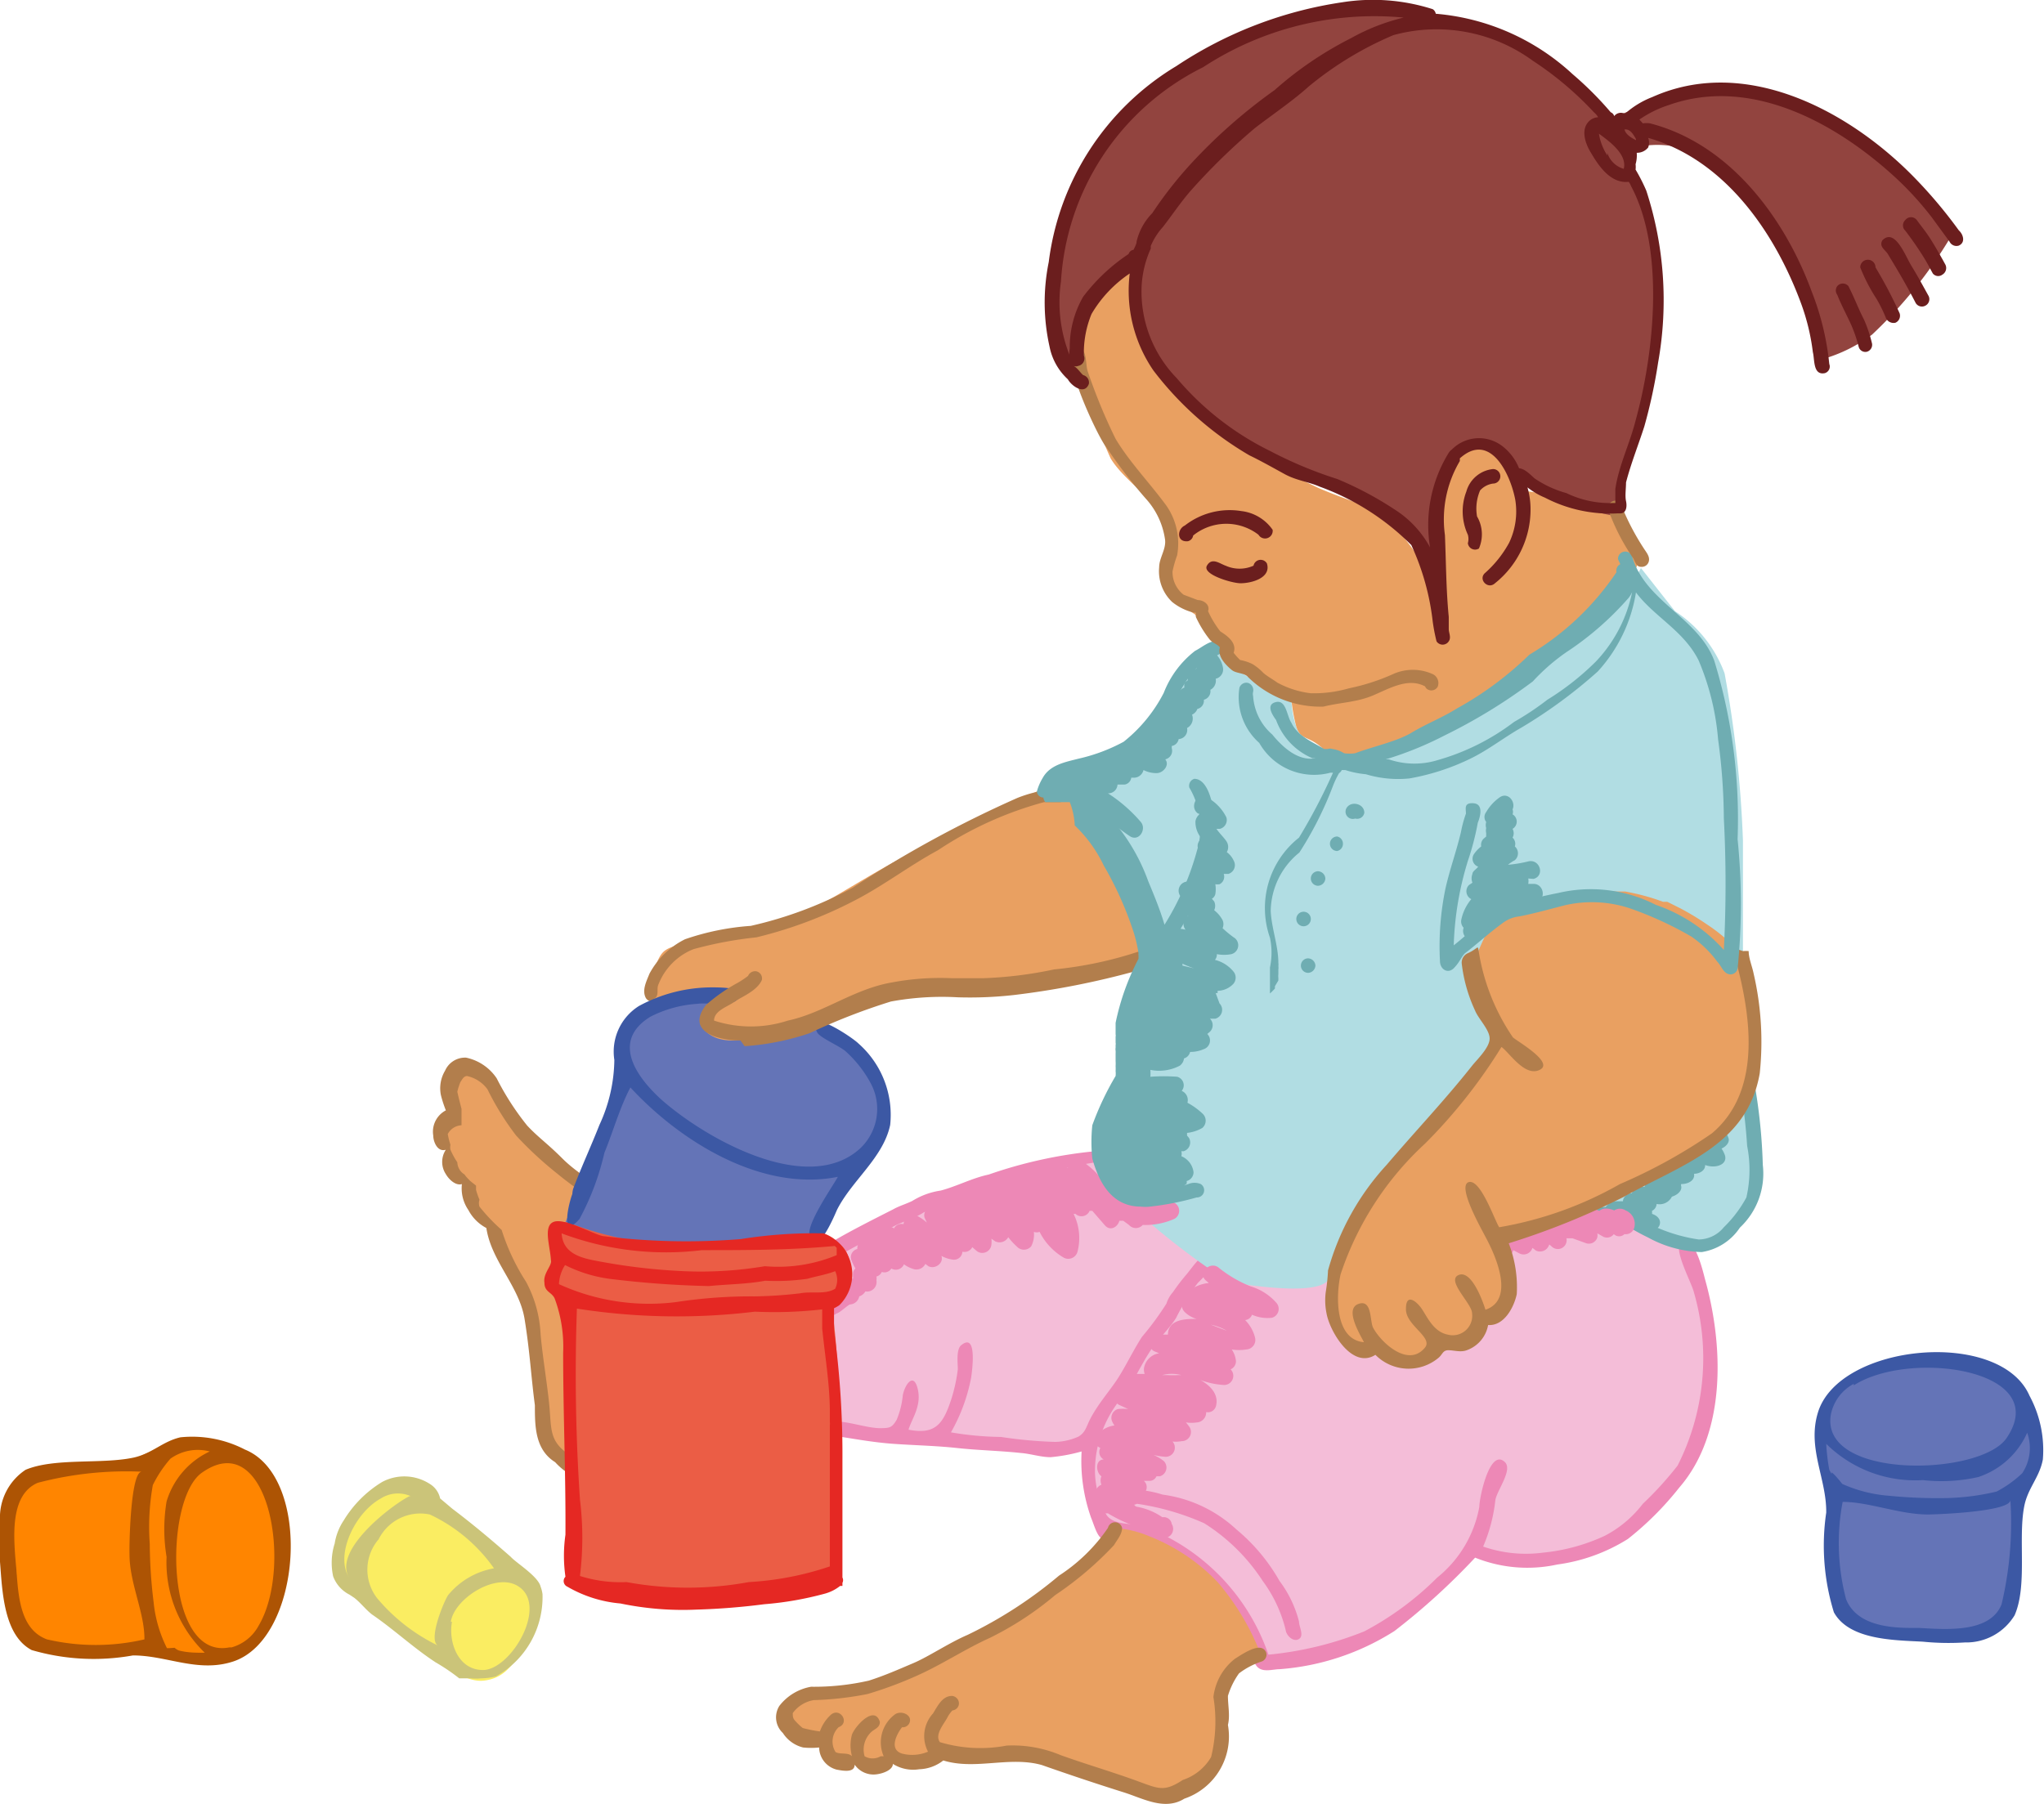 <svg xmlns="http://www.w3.org/2000/svg" viewBox="0 0 53.5 47.23"><defs><style>.cls-1{fill:#e9a061;}.cls-2{fill:#b27e4c;}.cls-3{fill:#f4bdd8;}.cls-4{fill:#ed88b6;}.cls-5{fill:#b1dde3;}.cls-6{fill:#6fadb2;}.cls-7{fill:#6474b7;}.cls-8{fill:#eb5d45;}.cls-9{fill:#faed62;}.cls-10{fill:#ff8500;}.cls-11{fill:#92443f;}.cls-12{fill:#6b1e1e;}.cls-13{fill:#3c58a4;}.cls-14{fill:#cbc479;}.cls-15{fill:#ad5404;}.cls-16{fill:#e52823;}</style></defs><g id="Layer_2" data-name="Layer 2"><g id="Card"><path class="cls-1" d="M20,33.45s-.68.3-1.88-.56-2.05-1.09-2.58-1.62-2-1.56-2.33-2.25-.88-1.25-1.13-1.17a.53.53,0,0,0-.45.59,2,2,0,0,0,.22.66s-.46.16-.42.51a.91.91,0,0,0,.3.55s-.19,0,0,.35a1.09,1.09,0,0,0,.48.5,1.4,1.4,0,0,0,.24.77,1.12,1.12,0,0,0,.41.31,7,7,0,0,0,.41,1.12,4.63,4.63,0,0,1,.6,1.47,18.84,18.84,0,0,0,.44,3.14c.24.34,1,1,1.63.86s1.46-.93,1.95-.71a3.14,3.14,0,0,1,.85.56A6.6,6.6,0,0,0,20,36.61a5.16,5.16,0,0,0,.31-2.13A3,3,0,0,0,20,33.45Z"/><path class="cls-2" d="M20,33.45a4.8,4.8,0,0,1-1.6-.62A11.44,11.44,0,0,1,16,31.33c-.4-.36-.88-.6-1.28-1s-.63-.55-.92-.86A7,7,0,0,1,13,28.23a1.28,1.28,0,0,0-.8-.54.57.57,0,0,0-.55.34.9.9,0,0,0-.11.64,3.1,3.1,0,0,0,.13.4h0a.63.63,0,0,0-.33.66c0,.16.11.44.33.37a.58.58,0,0,0,0,.64c.08.14.26.31.42.26a1,1,0,0,0,.17.68,1.12,1.12,0,0,0,.47.47c.13.87.86,1.52,1,2.38s.17,1.51.27,2.26c0,.54,0,1.16.53,1.49a1.72,1.72,0,0,0,2.21.29c.23-.1.42-.28.66-.37a1.83,1.83,0,0,1,.66,0,1.9,1.9,0,0,1,.54.4.19.19,0,0,0,.26,0c.23-.25-.33-.54-.5-.67a1.5,1.5,0,0,0-1.12-.08,4,4,0,0,1-1.44.62,1.37,1.37,0,0,1-.88-.37c-.5-.33-.49-.61-.53-1.16s-.18-1.34-.24-2a3.21,3.21,0,0,0-.38-1.38,5.62,5.62,0,0,1-.64-1.36,4.76,4.76,0,0,1-.58-.61.28.28,0,0,1,0-.18,2,2,0,0,1-.09-.26s0-.08,0-.11l-.15-.12a1.66,1.66,0,0,1-.13-.14h0a.12.12,0,0,0-.05-.05h0l0,0v0a.39.39,0,0,1-.16-.3h0a2,2,0,0,1-.18-.33h0a.32.32,0,0,1,0-.13,1.9,1.9,0,0,1-.07-.28.43.43,0,0,1,.36-.23V29.3c0-.07,0-.14,0-.22s0,0,0,0,0,0,0-.05v0h0s0,0,0,0-.08-.3-.11-.45a1.83,1.83,0,0,1,.08-.25c.05-.07.08-.15.17-.16a.9.9,0,0,1,.54.35,7.18,7.18,0,0,0,.75,1.21,9.67,9.67,0,0,0,1.08,1c.52.43,1.1.78,1.62,1.22A8,8,0,0,0,17.84,33a8.66,8.66,0,0,0,1.84.83c.16,0,.35.1.5,0A.19.19,0,0,0,20,33.45Z"/><path class="cls-3" d="M43.91,32.64a3.15,3.15,0,0,1,.64,1,4.66,4.66,0,0,1,.23,1.53,6.21,6.21,0,0,1-.11,1.72,5.26,5.26,0,0,1-1.33,2.61,4.28,4.28,0,0,1-4.72,1,7.58,7.58,0,0,1-5.59,3A4.84,4.84,0,0,0,29,40a3.8,3.8,0,0,1-.44-2.29A1.78,1.78,0,0,1,27,38L22,37.41A27.52,27.52,0,0,1,21.77,34a1.17,1.17,0,0,0,.28-1.32,16.82,16.82,0,0,1,6.76-2.36c.12.82,2.66,2.2,3.07,2.61a4.23,4.23,0,0,0,1.41.73,3.66,3.66,0,0,0,1.86-.29,1.86,1.86,0,0,0,.92-1.81,18.91,18.91,0,0,0,4.81.23,6.88,6.88,0,0,1,1.36,0A2.89,2.89,0,0,1,43.91,32.64Z"/><path class="cls-4" d="M33.65,42.67a3.58,3.58,0,0,0-.6-1.28,5,5,0,0,0-1.53-1.51,6.71,6.71,0,0,0-1.76-.51c-.32.15-.41-.33-.08-.37a2.75,2.75,0,0,1,.75.13,3.51,3.51,0,0,1,1.93.91,4.87,4.87,0,0,1,1.13,1.35A3,3,0,0,1,34,42.45c0,.14.14.37,0,.46S33.67,42.83,33.65,42.67Z"/><path class="cls-4" d="M25.75,31.21c-.3.11-.6.23-.9.33a3,3,0,0,0-.67.2c-.26.17-.57.24-.85.4s-.87.44-1.29.69a.17.17,0,0,1-.11,0,.19.19,0,0,1-.1-.35c.5-.29,1-.54,1.55-.82.16-.09.34-.14.5-.22a1.94,1.94,0,0,1,.74-.27c.42-.11.83-.33,1.26-.42a11.93,11.93,0,0,1,2.89-.62l.19,0v0a.25.25,0,0,0,0,.07h0s0,.06,0,.08a.64.64,0,0,1,0,.07v0h0a.19.19,0,0,0,0,.07v0l-.21,0A13.84,13.84,0,0,0,25.75,31.21Z"/><path class="cls-4" d="M23,37.39c.28,0,.34,0,.47-.22a2.23,2.23,0,0,0,.16-.64c.05-.27.28-.62.39-.17s-.16.79-.24,1.07c.71.14.91-.16,1.12-.8a4.36,4.36,0,0,0,.17-.78c0-.16-.05-.54.1-.64.42-.33.27.71.25.85a4.63,4.63,0,0,1-.53,1.44,8.29,8.29,0,0,0,1.31.12,11.53,11.53,0,0,0,1.42.13,1.56,1.56,0,0,0,.61-.14c.18-.11.2-.25.3-.45.19-.37.46-.68.68-1s.44-.79.68-1.16a7.71,7.71,0,0,0,.64-.87.83.83,0,0,1,.17-.3,5.32,5.32,0,0,1,.36-.47c.13-.15.5-.72.73-.57s-.31.67-.44.8a5.86,5.86,0,0,0-.57.92c-.2.31-.49.57-.7.9s-.4.72-.62,1.07a3,3,0,0,0-.8,2.07,2.49,2.49,0,0,0,.3,1.11c.2.29.67.2,1,.31a5.48,5.48,0,0,1,3.24,3.35,9,9,0,0,0,2.51-.61,7.93,7.93,0,0,0,1.91-1.41,3.08,3.08,0,0,0,1.1-1.85c0-.24.27-1.53.66-1.18.23.2-.19.73-.24,1a4.22,4.22,0,0,1-.32,1.22,3.41,3.41,0,0,0,1.56.16A5,5,0,0,0,42,40.21,3,3,0,0,0,43,39.37a9,9,0,0,0,.91-1,6.22,6.22,0,0,0,.42-4.56c-.06-.23-.51-1.07-.35-1.24.36-.37.61.79.65.93.47,1.68.58,4-.68,5.45a8.09,8.09,0,0,1-1.34,1.34,4.63,4.63,0,0,1-1.85.67,3.66,3.66,0,0,1-2.15-.18,17.49,17.49,0,0,1-2.11,1.92,6.49,6.49,0,0,1-3,1c-.18,0-.43.09-.58-.05s-.14-.45-.22-.63a4.64,4.64,0,0,0-.85-1.21,4.39,4.39,0,0,0-2.31-1.52c-.18,0-.51,0-.66,0s-.25-.39-.32-.55A4.44,4.44,0,0,1,28.31,38a4.45,4.45,0,0,1-.81.15c-.26,0-.52-.09-.78-.11-.56-.06-1.12-.07-1.67-.13s-1.11-.07-1.67-.11-1.07-.14-1.61-.22a2.32,2.32,0,0,1,0-.37C22.19,37.2,22.61,37.37,23,37.39Z"/><path class="cls-5" d="M45.35,26.35s.89,3.78.67,4.4-.34,1.42-1.08,1.71-.68.3-1.25,0a24.23,24.23,0,0,0-3.16-.79s3.4-.6,3.72-1.61S45.35,26.35,45.35,26.35Z"/><path class="cls-6" d="M42.46,31.6a4.31,4.31,0,0,0,2,.85.86.86,0,0,0,.66-.32,3.21,3.21,0,0,0,.59-.78A3.23,3.23,0,0,0,45.73,30a14.19,14.19,0,0,0-.45-2.76c-.06-.28-.09-.57-.16-.84a.19.19,0,0,1,.32-.18,5.82,5.82,0,0,1,.23,1,14.5,14.5,0,0,1,.47,3.28,1.94,1.94,0,0,1-.6,1.64,1.47,1.47,0,0,1-1,.64,3.06,3.06,0,0,1-1.4-.38,5.47,5.47,0,0,1-.84-.5A.19.19,0,0,1,42.46,31.6Z"/><path class="cls-6" d="M41.63,32l1.4.23c.43.08.58-.33.21-.45a.41.41,0,0,0,0-.08.21.21,0,0,0,.12-.18.36.36,0,0,0,.4-.19c.16-.05.28-.17.24-.29L44,31c.21,0,.37-.11.34-.27.16,0,.3-.1.29-.23h0c.26.1.59,0,.52-.25a.76.76,0,0,0-.09-.18c.13-.06.22-.17.18-.28s-.07-.12-.1-.19.19-.11.18-.2a2.76,2.76,0,0,0-.08-.27v0c.15,0,.25-.16.19-.27s-.09-.16-.12-.24v0a.28.28,0,0,0,.26-.23c0-.11,0-.23,0-.34a2.44,2.44,0,0,0,.1-.24c.07-.26-.43-.43-.64-.18,0,0,0,0,0,.05h0a.47.47,0,0,0-.09.22c0,.06-.05.13-.08.19s0,0-.07,0l0,.06h0l0,.06a.58.58,0,0,0-.14.24,26.24,26.24,0,0,0-1.48,2.24.16.16,0,0,0,0,.15c-.08,0-.13.1-.12.17s0,0,0,.06h-.11a.29.29,0,0,0-.23.17c-.13,0-.23.11-.23.21h-.15a.34.34,0,0,0-.3.15l-.15,0C41.37,31.45,41.19,31.91,41.63,32Zm2.61-2.07,0,0v0Zm1.08-1.42Z"/><path class="cls-5" d="M27.14,20.81s.05-.17.58-.51,1.09-.23,1.47-.42a4.14,4.14,0,0,0,1.37-1.49,3.26,3.26,0,0,1,.58-.88l.79-.42.38.41.87.54.62.25s0,.93.51,1.27a2.27,2.27,0,0,0,1.88.25,20.29,20.29,0,0,0,3.75-2c.56-.41,1.77-1.51,2.25-1.94a3.76,3.76,0,0,0,.76-1L43.84,16a3.3,3.3,0,0,1,1.3,1.63A30.25,30.25,0,0,1,45.62,22c0,.89,0,3.19,0,3.19a7.94,7.94,0,0,0-3.06-1.59,4.42,4.42,0,0,0-3.16.56c-.31.12-1,1.43-1,1.43A6.85,6.85,0,0,1,39.16,27a3.26,3.26,0,0,1-.53,1.76c-.25.17-1,1.75-2.24,2.25s-1.32,2-1.62,2.49-2.61.06-2.61.06A19.16,19.16,0,0,1,29,31a1.22,1.22,0,0,1-.18-1.52c.25-.54.76-2.39,1-3l.73-1.94a4,4,0,0,0-.7-1.31c-.55-.7-.78-1.62-1.45-2.06A1.86,1.86,0,0,0,27.14,20.81Z"/><path class="cls-4" d="M21.89,34a.57.57,0,0,0,.25-.16.66.66,0,0,0,0-.14.24.24,0,0,1,.19-.23.88.88,0,0,1,0-.16.21.21,0,0,1,.06-.1,1.63,1.63,0,0,1-.11-.23.22.22,0,0,1,.16-.28.24.24,0,0,1,.23-.26.24.24,0,0,1,.38-.16.23.23,0,0,1,.35-.12.22.22,0,0,1,.25-.11h0a.25.25,0,0,1,.37-.21,1.18,1.18,0,0,1,.24.17l-.06-.13a.22.22,0,0,1,.18-.28c0-.17.19-.35.36-.22l0,0h0l.07.08a.24.24,0,0,1,.34-.29l.1.07a.24.24,0,0,1,.23-.24l.16,0A.26.26,0,0,1,26,30.8a1.12,1.12,0,0,1,.44,0,.24.24,0,0,1,.12,0l.08,0a.08.08,0,0,0,0-.05.26.26,0,0,1,.21-.12,1.17,1.17,0,0,1,.27,0s0,0,.06,0l.07,0s0,0,0-.05l0,0h0a.53.53,0,0,1,.34-.06h.09a.86.86,0,0,1,.27.05h0a.23.23,0,0,1,.34-.19,2.21,2.21,0,0,1,.73.76.19.19,0,0,1,.1,0l.14.09h0a3.75,3.75,0,0,1,.39.09,1.44,1.44,0,0,0,.41,0,.87.87,0,0,1,.68.17.24.24,0,0,1,0,.42,1.89,1.89,0,0,1-.83.16.24.24,0,0,1-.36,0l-.15-.11-.1,0c-.05.17-.24.28-.38.12l-.33-.38-.07,0a.23.23,0,0,1-.37.08l-.05,0a1.42,1.42,0,0,1,.1,1,.25.25,0,0,1-.35.15,1.62,1.62,0,0,1-.64-.68.2.2,0,0,1-.15,0,.66.66,0,0,1-.07.38.25.25,0,0,1-.38,0,1.74,1.74,0,0,1-.22-.24.26.26,0,0,1-.34.11l-.1-.07a.7.7,0,0,1,0,.14.24.24,0,0,1-.36.2,1.49,1.49,0,0,1-.14-.12.23.23,0,0,1-.26.12.22.22,0,0,1-.23.21.86.86,0,0,1-.32-.1c.07.19-.17.36-.34.27l-.08-.06a.26.26,0,0,1-.29.14.84.84,0,0,1-.27-.13.23.23,0,0,1-.33.11h0a.21.21,0,0,1-.25.09l0,0a.21.21,0,0,1-.14.12.29.29,0,0,1,0,.1.25.25,0,0,1-.29.29.29.29,0,0,1-.16.13.26.26,0,0,1-.23.21c-.06,0-.27.22-.37.24C21.72,34.55,21.59,34.09,21.89,34Z"/><path class="cls-4" d="M28.69,37.84l.11.07a.22.22,0,0,0,.09.3h0c-.23,0-.21.34-.06.44h0a.28.28,0,0,0,0,.22.25.25,0,0,0-.13.35.59.59,0,0,0,.13.18.17.17,0,0,0,.06.22s0,0,.05,0h0l.06,0a3.62,3.62,0,0,0,.85.38.2.2,0,0,0,.17,0l0,0a.28.28,0,0,0,.08.11,1.77,1.77,0,0,0,.31.15.24.24,0,0,0,.26-.36.21.21,0,0,0-.2-.18l-.05,0a1.7,1.7,0,0,0-.65-.27s0,0,0,0-.06,0-.09-.07h0a.24.24,0,0,0,.16-.23h0a.22.22,0,0,0,.1-.38h.14a.2.2,0,0,0,.19-.12h.09a.24.24,0,0,0,.1-.4,1.2,1.2,0,0,0-.27-.16,1.77,1.77,0,0,0,.32.05.24.24,0,0,0,.17-.41l-.06,0a.82.82,0,0,0,.31,0,.24.24,0,0,0,.21-.36,1.13,1.13,0,0,0-.1-.13,1,1,0,0,0,.29,0,.26.26,0,0,0,.24-.27.22.22,0,0,0,.26-.17c.07-.29-.14-.52-.41-.67a2.14,2.14,0,0,0,.62.13.24.24,0,0,0,.17-.41h0a.23.23,0,0,0,.14-.21.64.64,0,0,0-.11-.31,1.2,1.2,0,0,0,.38,0,.25.25,0,0,0,.23-.31,1,1,0,0,0-.26-.46.21.21,0,0,0,.18-.14,1,1,0,0,0,.52.08.24.24,0,0,0,.11-.4,1.44,1.44,0,0,0-.66-.42,3.24,3.24,0,0,1-.84-.49c-.23-.19-.57.15-.33.34l.07.06a1,1,0,0,0-.39.12h0l-.06,0a.12.12,0,0,0-.05.07A.6.6,0,0,0,31,34a.25.25,0,0,0,0,.34.74.74,0,0,0,.32.19h0c-.22,0-.55,0-.69.2a.36.36,0,0,0-.06.21h-.23c-.22,0-.35.34-.12.44l.12.05a.47.47,0,0,0-.38.32.33.33,0,0,0,0,.22c-.11,0-.22,0-.34,0a.24.24,0,0,0-.23.3s0,0,.05.08a.23.23,0,0,0-.15.43l.24.11a1.24,1.24,0,0,0-.27,0,.24.24,0,0,0-.16.3.54.54,0,0,0,.07.13.71.71,0,0,0-.34.14A.24.24,0,0,0,28.69,37.84Zm3-3.16a1.41,1.41,0,0,1,.42.16ZM30.92,36l-.07,0a3,3,0,0,1-.31,0c-.06,0-.24,0-.12,0A1,1,0,0,1,30.92,36Z"/><path class="cls-4" d="M36.18,31.89a2.07,2.07,0,0,0,.1.43.24.24,0,0,0,.39.09,1.3,1.3,0,0,0,.22.19.22.22,0,0,0,.31-.09l.12.06a.23.23,0,0,0,.25,0l.13.08a.24.24,0,0,0,.3-.06l.15.08a.21.21,0,0,0,.21,0,1.87,1.87,0,0,0,.29.2c.13.06.33,0,.36-.14h0a1.3,1.3,0,0,0,.26.14.23.23,0,0,0,.34-.14l.15.08a.24.24,0,0,0,.35-.14l.09.07a.25.25,0,0,0,.35-.16l.06.05a.23.23,0,0,0,.39-.21l.16,0,.36.13a.23.23,0,0,0,.29-.16.38.38,0,0,0,0-.1l.14.08a.22.22,0,0,0,.29-.06s0,0,0,0a.2.2,0,0,0,.28,0,.23.23,0,0,0,.25-.15.38.38,0,0,0-.22-.47.27.27,0,0,0-.3,0,.56.56,0,0,0-.23-.05.27.27,0,0,0-.16.06.72.72,0,0,0-.33-.06.23.23,0,0,0-.22.24,1.24,1.24,0,0,0-.5-.1.38.38,0,0,0-.26.12l-.28-.14A.21.21,0,0,0,40,32a.46.46,0,0,0-.26-.06.23.23,0,0,0-.21.17L39.45,32c-.13-.06-.33,0-.35.14s0,0,0,0a1.14,1.14,0,0,0-.37-.11.19.19,0,0,0-.17.08l-.3-.26c-.15-.1-.27,0-.32.13a.7.7,0,0,0-.17-.09.21.21,0,0,0-.25.09h0a.19.19,0,0,0-.13,0,1.67,1.67,0,0,0-.45-.21.3.3,0,0,0-.19,0l-.11-.07C36.52,31.6,36.15,31.61,36.18,31.89Zm6.16.24Z"/><path class="cls-1" d="M34.85,33.45c.2-1.26,2.51-4,3.14-4.47a5.71,5.71,0,0,0,1.17-2l-.26-.45-.46-1A13.13,13.13,0,0,1,39,24.24a6.54,6.54,0,0,1,.38-.59,1.11,1.11,0,0,0,1.09,0l.18-.08.06,0,.38-.13.37-.1.18,0h0a4.61,4.61,0,0,1,.64,0l.26,0,.29.06a5.64,5.64,0,0,1,.7.21l.06,0,.05,0,.34.17a7,7,0,0,1,.71.43h0l0,0a4.39,4.39,0,0,1,.45.34,1.73,1.73,0,0,0,.31.19,16.26,16.26,0,0,1,.5,2.57A4.71,4.71,0,0,1,45,29.65a38.61,38.61,0,0,1-3.4,1.94l-2.37.8.25.85a3.34,3.34,0,0,1-.14,1c-.15.32-.57.21-.57.21a1.6,1.6,0,0,1-.36.68c-.25.22-.81,0-.81,0a.59.59,0,0,1-.49.49c-.46.12-1.21-.43-1.21-.43l-.56,0A2,2,0,0,1,34.85,33.45Z"/><path class="cls-2" d="M34.7,33.83a5,5,0,0,0,.06-.57,6.72,6.72,0,0,1,1.54-2.77c.74-.87,1.53-1.7,2.24-2.6.14-.17.45-.47.45-.7s-.29-.51-.38-.73a4,4,0,0,1-.35-1.23.27.27,0,0,1,.15-.27c.27-.12.27-.23.29-.08a5.52,5.52,0,0,0,.9,2.28c.14.12,1.09.66.7.85s-.79-.45-1-.6a13.87,13.87,0,0,1-2,2.53,8.13,8.13,0,0,0-2.21,3.42c-.12.52-.17,1.71.61,1.78-.08-.17-.52-.86-.15-1s.3.45.39.62c.2.38.91,1.05,1.35.53.24-.27-.48-.58-.49-1s.23-.26.38-.07.31.64.71.72a.51.51,0,0,0,.64-.56c0-.25-.69-.86-.35-1s.64.71.7.91c.8-.27.24-1.47,0-1.91-.1-.2-.75-1.33-.44-1.43s.68,1,.8,1.18A9.65,9.65,0,0,0,42.4,31a13.79,13.79,0,0,0,2.41-1.33c1.36-1.15,1-3.21.57-4.73l0-.14,0,0a1.22,1.22,0,0,0,.24.1h0a.8.8,0,0,1,.15,0c0,.19.09.39.13.59a7.91,7.91,0,0,1,.16,2.61C45.73,30,44,30.49,42.49,31.34a19.73,19.73,0,0,1-3,1.21,3.18,3.18,0,0,1,.21,1.33c-.07.34-.33.84-.75.81a.86.86,0,0,1-.56.66c-.16.06-.33,0-.48,0s-.15.11-.26.2A1.22,1.22,0,0,1,36,35.47c-.61.39-1.2-.62-1.28-1.09A1.69,1.69,0,0,1,34.7,33.83Z"/><path class="cls-7" d="M21.47,26.91a3.37,3.37,0,0,1,1.23,1c.35.6.58,1.13.41,1.5a8.1,8.1,0,0,1-.55.91l-.66.73-.52,1.29a28.66,28.66,0,0,1-2.92.17,8.94,8.94,0,0,1-2.66-.07l-1-.44,1.1-2.67.4-1.26s-.27-1.23.38-1.59a3.66,3.66,0,0,1,2.11-.45A10.77,10.77,0,0,1,21.47,26.91Z"/><path class="cls-8" d="M21.64,32.37s.7.24.56.81a7.84,7.84,0,0,1-.32,1L21.74,34a15.53,15.53,0,0,1,.19,2.32,17.83,17.83,0,0,1,0,3.19,5.4,5.4,0,0,0,0,1.8,14.44,14.44,0,0,1-3.64.65A16.89,16.89,0,0,1,15,41.29s-.05-2,0-2.73-.08-4.47-.08-4.47-.54-.25-.51-.48a1.91,1.91,0,0,1,.24-.58V32l.21,0a8.17,8.17,0,0,0,2.92.58C19.31,32.59,21.64,32.37,21.64,32.37Z"/><path class="cls-9" d="M11,39.26s1.21,1,1.66,1.34,1,.63,1.2,1A1.34,1.34,0,0,1,13.8,43c-.3.41-.49.93-1.14,1s-1.39-.77-1.39-.77A17.58,17.58,0,0,1,9,41.42a1.71,1.71,0,0,1,.25-1.82,3.42,3.42,0,0,1,1.38-.69Z"/><path class="cls-10" d="M6.74,38.31l.65,1.89s.1,2-.52,2.53-.81.63-1.24.67a2.16,2.16,0,0,1-1.13,0,7.37,7.37,0,0,0-1.13-.25s-2.22.25-2.69-.33S.21,39.49.21,39.49s.2-.81.82-1a19.55,19.55,0,0,1,2.37-.22,4.21,4.21,0,0,1,1.33-.49A7.4,7.4,0,0,1,6.05,38Z"/><path class="cls-11" d="M42.35,13.52a1.84,1.84,0,0,1-1.48-.41c-.76-.59-1.11-.59-1.11-.59s-.58-.81-1.14-.83-.67.07-.86.71a9.52,9.52,0,0,0-.19,1.95l-.06.61a3.88,3.88,0,0,0-1.12-1.43,20.76,20.76,0,0,0-2.71-1.25,28.4,28.4,0,0,1-2.59-1.78,5.4,5.4,0,0,1-1.32-1.89,8.35,8.35,0,0,1,0-1.85,8.18,8.18,0,0,0-1.21,1,3,3,0,0,0-.41,1.15,1.7,1.7,0,0,0,.06,1,3.08,3.08,0,0,1-.72-1.47c-.06-.73.26-3.44,1.21-4.53S32,.66,34.12.39a8.33,8.33,0,0,1,3.24.07s2.29.33,3.09,1.12,1.63,1.55,1.63,1.55A9.2,9.2,0,0,1,45.8,2.4a9.38,9.38,0,0,1,4.07,2.24c.52.6,1.19,1.56,1.19,1.56A11.84,11.84,0,0,1,49,8.76a4,4,0,0,1-1.29.64,14,14,0,0,0-.92-3,4.71,4.71,0,0,0-2.52-2.44,2.47,2.47,0,0,0-1.46-.1l-.15.62a4.6,4.6,0,0,1,.67,2,8.6,8.6,0,0,1-.18,3.76,10.73,10.73,0,0,0-.64,2.27A3.56,3.56,0,0,0,42.35,13.52Z"/><path class="cls-1" d="M29,40s0,.74-1.31,1.45-1.86,1.39-2.57,1.64a13,13,0,0,1-3,1.14c-.76,0-1.51.26-1.55.51a.54.54,0,0,0,.35.67,2.16,2.16,0,0,0,.69.09s-.06.48.27.59a.9.9,0,0,0,.63,0s-.1.17.31.17a1.1,1.1,0,0,0,.66-.22,1.36,1.36,0,0,0,.79.12,1.09,1.09,0,0,0,.46-.24,7.09,7.09,0,0,0,1.19.11,4.76,4.76,0,0,1,1.58.09,18.77,18.77,0,0,0,3,1c.41-.07,1.36-.42,1.48-1.1s-.21-1.72.19-2.07a3,3,0,0,1,.87-.53,6.5,6.5,0,0,0-1.17-2,5,5,0,0,0-1.79-1.2A2.73,2.73,0,0,0,29,40Z"/><path class="cls-1" d="M42.35,13.52a1.61,1.61,0,0,1,.28.45,5.36,5.36,0,0,1,.29.68A5.21,5.21,0,0,1,42.09,16,10.81,10.81,0,0,1,40,17.57c-.6.28-1.86,1.37-2.54,1.62s-1.22.74-1.78.71-.55.19-1-.25-.64-.23-.76-.66a4.47,4.47,0,0,1-.13-.8s-.29.27-.81-.32-1-.67-1.06-.88a7.17,7.17,0,0,0-.65-.91s-.65-.41-.8-.81.48-.82.11-1.52S29.41,12.57,29.07,12a16.37,16.37,0,0,1-.86-2.38,4.21,4.21,0,0,1,.35-1.81,4.41,4.41,0,0,1,1.19-.84,4,4,0,0,0,1,3.25,14.5,14.5,0,0,0,3.77,2.56c1,.43,1.51.47,2,1a16.46,16.46,0,0,1,1,1.38s0-3.73,1.17-3.44,1.12,1.13,1.12,1.13a2.89,2.89,0,0,1,1.13.29A6.87,6.87,0,0,0,42.35,13.52Z"/><path class="cls-1" d="M27.14,20.72S24.75,22,24,22.28s-2.79,1.65-3.28,1.78-2,.43-2.66.6-.72.18-.9.62a3.49,3.49,0,0,0-.13,1.16,1.89,1.89,0,0,1,1.19-.39,3.83,3.83,0,0,1,1,.13s-1,.43-.89.63.38.51,1.08.41,2.21-.44,2.21-.44a3.9,3.9,0,0,1,2-.73c.93.05,1.78-.32,3-.34a27.28,27.28,0,0,0,3.59-.49,2,2,0,0,0,.08-.7,11.36,11.36,0,0,0-1-2.43c-.33-.5-.35-.8-.94-1.05A5.16,5.16,0,0,0,27.14,20.72Z"/><path class="cls-12" d="M31.09,14.17a.18.18,0,0,0,.14-.15A1.38,1.38,0,0,1,32.94,14a.2.2,0,0,0,.37-.13,1.16,1.16,0,0,0-.82-.49,1.91,1.91,0,0,0-1.48.38C30.81,13.85,30.79,14.2,31.09,14.17Z"/><path class="cls-12" d="M32.47,15.27c.29,0,.81-.14.69-.52a.19.19,0,0,0-.35.06.89.89,0,0,1-.73,0c-.15-.05-.36-.23-.49,0S32.25,15.27,32.47,15.27Z"/><path class="cls-12" d="M50.84,7.19a.2.2,0,0,0,.08-.26c-.12-.22-.24-.43-.37-.64s-.25-.35-.38-.53a.19.19,0,0,0-.3,0,.19.19,0,0,0,0,.28c.16.21.3.41.44.63s.19.33.28.49A.18.18,0,0,0,50.84,7.19Z"/><path class="cls-12" d="M50.4,8a.19.19,0,0,0,.08-.25c-.15-.27-.29-.53-.45-.79s-.43-1-.76-.67c-.1.18.09.25.16.39.25.41.49.82.71,1.25A.19.19,0,0,0,50.4,8Z"/><path class="cls-12" d="M49.61,8.45a.2.2,0,0,0,.11-.25A11.75,11.75,0,0,0,49.09,7a.2.2,0,1,0-.4,0,4.67,4.67,0,0,0,.43.83,3.71,3.71,0,0,1,.24.49A.22.22,0,0,0,49.61,8.45Z"/><path class="cls-12" d="M48.86,9.21A.19.19,0,0,0,49,9a3.58,3.58,0,0,0-.21-.63c-.15-.29-.26-.59-.41-.88a.19.19,0,0,0-.29,0,.19.19,0,0,0,0,.23c.1.26.26.55.37.8a3.69,3.69,0,0,1,.19.56A.18.18,0,0,0,48.86,9.21Z"/><path class="cls-12" d="M38.71,14.36a.93.93,0,0,0-.05-.84,1.21,1.21,0,0,1,.08-.68.56.56,0,0,1,.34-.18.19.19,0,0,0,0-.38.81.81,0,0,0-.7.59A1.45,1.45,0,0,0,38.42,14a.4.4,0,0,1,0,.22A.19.19,0,0,0,38.71,14.36Z"/><polygon points="33.13 25.85 33.13 25.85 33.13 25.85 33.13 25.85"/><path d="M33.53,25.58Z"/><path d="M33.53,25.58Z"/><path class="cls-6" d="M35.47,21.43a.19.19,0,0,0,.24-.15c0-.23-.31-.31-.44-.16h0A.19.19,0,0,0,35.47,21.43Z"/><path class="cls-6" d="M35.15,22.09A.19.19,0,0,0,35,21.9a.19.19,0,0,0,0,.38A.19.19,0,0,0,35.15,22.09Z"/><path class="cls-6" d="M34.69,23a.2.2,0,0,0-.19-.19.19.19,0,1,0,0,.38A.2.2,0,0,0,34.69,23Z"/><path class="cls-6" d="M34.31,24.06a.19.19,0,0,0-.19-.19.19.19,0,0,0,0,.38A.19.19,0,0,0,34.31,24.06Z"/><path class="cls-6" d="M34.43,25.28a.2.2,0,0,0-.19-.19.19.19,0,0,0,0,.38A.2.2,0,0,0,34.43,25.28Z"/><path d="M29.67,28.13Z"/><polygon points="29.67 28.13 29.67 28.13 29.67 28.13 29.67 28.13"/><path d="M29.69,28.08Z"/><polygon points="29.53 28.41 29.53 28.41 29.53 28.41 29.53 28.41"/><polygon points="29.54 28.4 29.54 28.4 29.54 28.4 29.54 28.4 29.54 28.4"/><path d="M29.69,28.08Z"/><polygon points="29.66 28.15 29.66 28.15 29.66 28.15 29.66 28.15"/><path d="M29.67,28.13Z"/><path d="M29.67,28.13Z"/><path d="M29.69,28.09Z"/><polygon points="29.7 28.08 29.7 28.08 29.7 28.08 29.7 28.08"/><polygon points="29.67 28.13 29.67 28.13 29.67 28.13 29.67 28.13"/><path d="M29.69,28.08Z"/><polygon points="29.69 28.08 29.69 28.08 29.69 28.08 29.69 28.08"/><polygon points="29.69 28.08 29.69 28.08 29.69 28.08 29.69 28.08"/><polygon points="27.33 21.03 27.33 21.03 27.33 21.03 27.33 21.03"/><polygon points="27.46 20.99 27.46 20.99 27.46 20.99 27.46 20.99"/><polygon points="27.46 20.99 27.46 20.99 27.46 20.99 27.46 20.99"/><path d="M27.47,21Z"/><path d="M27.47,21Z"/><polygon points="27.48 20.98 27.48 20.98 27.48 20.98 27.48 20.98"/><polygon points="27.48 20.98 27.48 20.98 27.48 20.98 27.48 20.98"/><path d="M31.63,30.43Z"/><path class="cls-2" d="M20.4,44.66a1.34,1.34,0,0,1,.83-.5A6.44,6.44,0,0,0,22.74,44c.41-.13.77-.29,1.17-.46s.93-.53,1.42-.74a11.38,11.38,0,0,0,2.39-1.55A4.53,4.53,0,0,0,29,40a.19.19,0,0,1,.37,0c0,.17-.13.31-.21.45a8.82,8.82,0,0,1-1.54,1.31,8.4,8.4,0,0,1-1.71,1.12c-.62.28-1.18.65-1.8.94a10.31,10.31,0,0,1-1.4.53,8.34,8.34,0,0,1-1.41.16.85.85,0,0,0-.55.34c0,.08,0,.14.07.21a1.57,1.57,0,0,0,.19.18,3.58,3.58,0,0,0,.45.09l0,0a1.07,1.07,0,0,1,.28-.43c.24-.22.52.2.21.32a.52.52,0,0,0-.08.65c.12.07.33,0,.43.11a1.1,1.1,0,0,1,0-.57c.09-.23.59-.78.73-.33,0,.15-.13.18-.22.26a.63.63,0,0,0-.18.64h0a.42.42,0,0,0,.42,0s0,0,.08,0a.91.91,0,0,1,.3-1.1c.15-.1.4,0,.39.16a.19.19,0,0,1-.21.18c-.14.18-.35.58,0,.69a1.06,1.06,0,0,0,.68-.05.88.88,0,0,1,.13-1c.12-.19.24-.46.5-.46a.2.2,0,0,1,.18.2.19.19,0,0,1-.17.18.75.75,0,0,0-.13.18c-.1.19-.34.45-.2.65a3.68,3.68,0,0,0,1.75.09,3.24,3.24,0,0,1,1.41.25c.64.23,1.29.42,1.93.65s.76.33,1.27,0A1.35,1.35,0,0,0,31.7,46a3.94,3.94,0,0,0,.06-1.57,1.49,1.49,0,0,1,.56-1c.18-.11.69-.48.82-.17a.19.19,0,0,1-.12.24,2,2,0,0,0-.59.31,2,2,0,0,0-.29.59c0,.26.06.51,0,.76A1.72,1.72,0,0,1,31,47.09c-.51.32-1.07,0-1.57-.16q-1.08-.34-2.16-.72c-.85-.24-1.74.14-2.58-.12a1.07,1.07,0,0,1-.63.23,1,1,0,0,1-.69-.14c0,.16-.26.25-.41.27a.6.6,0,0,1-.59-.25c0,.22-.31.16-.47.13a.61.61,0,0,1-.46-.58v0a2,2,0,0,1-.42,0,.88.88,0,0,1-.53-.38A.56.56,0,0,1,20.4,44.66Z"/><polygon points="29.02 30.4 29.02 30.4 29.02 30.41 29.02 30.41 29.02 30.4"/><polygon points="31.63 30.43 31.63 30.43 31.63 30.43 31.63 30.43 31.63 30.43 31.63 30.43"/><polygon points="31.63 30.43 31.63 30.43 31.63 30.43 31.63 30.43"/><path class="cls-2" d="M17.12,26.15c.15-.08.05-.26.12-.39a1.63,1.63,0,0,1,.91-.91,10.21,10.21,0,0,1,1.65-.31,11.34,11.34,0,0,0,2.75-1.06c.69-.38,1.33-.86,2-1.22A9.46,9.46,0,0,1,27.33,21h.43a.19.19,0,0,0,0-.35,3.41,3.41,0,0,0-1.13.24,30,30,0,0,0-4.31,2.35,10.41,10.41,0,0,1-2.67,1,6.66,6.66,0,0,0-1.72.35,2.13,2.13,0,0,0-.93.9c-.08.2-.2.43-.1.63a.19.19,0,0,0,.16.1A.17.17,0,0,0,17.12,26.15Z"/><polygon points="27.47 20.99 27.47 20.99 27.47 20.99 27.47 20.99"/><polygon points="30.01 24.96 30.01 24.96 30.01 24.96 30.01 24.96"/><path class="cls-13" d="M15,31.13c.21-.56.47-1.12.69-1.68a4.15,4.15,0,0,0,.39-1.7,1.41,1.41,0,0,1,.64-1.41,4,4,0,0,1,1.92-.49c.22,0,1.06,0,.62.35-.14.12-.83.05-1,.08a3.14,3.14,0,0,0-1.24.34c-1,.62-.41,1.52.26,2.14,1.11,1,3.83,2.58,5.23,1.31a1.42,1.42,0,0,0,.28-1.71,3.1,3.1,0,0,0-.65-.83c-.15-.14-.68-.36-.75-.5-.35-.71.9.11,1.08.29a2.49,2.49,0,0,1,.83,2.13c-.18.86-1,1.45-1.39,2.22-.08.18-.54,1.29-.72.68-.09-.3.6-1.28.74-1.54-2,.4-4.13-.93-5.43-2.34-.28.53-.45,1.15-.68,1.71a6.88,6.88,0,0,1-.65,1.73c-.48.56-.32-.3-.19-.65A.69.69,0,0,1,15,31.13Z"/><polygon points="13.63 41.61 13.63 41.61 13.63 41.61 13.63 41.61"/><polygon points="13.63 41.61 13.63 41.61 13.63 41.61 13.63 41.61 13.63 41.61"/><polygon class="cls-14" points="12.16 44.01 12.16 44.01 12.16 44.01 12.16 44.01"/><path class="cls-14" d="M8.72,41.27a.88.88,0,0,0,.43.48l.12.08c.17.13.3.31.47.44.57.39,1.08.87,1.66,1.25a5.19,5.19,0,0,1,.62.42h0l.05,0,.06,0h0l.06,0h0l.12,0h0a1.45,1.45,0,0,0,.29,0,1.73,1.73,0,0,0,.38-.05,2.38,2.38,0,0,0,1.22-2.15.84.84,0,0,0-.05-.2c-.06-.27-.65-.63-.78-.78-.5-.44-1-.86-1.53-1.26l-.32-.27s0,0,0,0a.59.59,0,0,0-.27-.38A1.23,1.23,0,0,0,10,38.8a3,3,0,0,0-1,1,1.53,1.53,0,0,0-.24.61A1.67,1.67,0,0,0,8.72,41.27Zm2-2.1c-.45.22-2,1.4-1.59,2.12-.36-.59.16-1.69.84-2.06A.83.83,0,0,1,10.75,39.17Zm1.08,3.29c.09-.61,1.2-1.32,1.78-.92.75.5-.16,2.1-.89,2.18h0C12,43.76,11.73,43,11.83,42.46ZM9.91,40.3a1.22,1.22,0,0,1,1.34-.65,4.26,4.26,0,0,1,1.68,1.41,2,2,0,0,0-1.2.7c-.11.16-.53,1.17-.27,1.32a4.8,4.8,0,0,1-1.59-1.24A1.22,1.22,0,0,1,9.91,40.3Z"/><path d="M6.14,43.5Z"/><polygon points="6.14 43.5 6.14 43.5 6.14 43.5 6.14 43.5"/><path d="M6.14,43.5Z"/><path d="M5.61,43.58h0Z"/><polygon points="5.63 43.58 5.63 43.58 5.63 43.58 5.63 43.58"/><polygon points="5.63 43.58 5.63 43.58 5.63 43.58 5.63 43.58 5.63 43.58"/><polygon points="5.84 43.55 5.84 43.55 5.84 43.55 5.84 43.55"/><polygon points="6.14 43.5 6.14 43.5 6.14 43.5 6.14 43.5"/><polygon points="6.14 43.5 6.14 43.5 6.14 43.5 6.14 43.5"/><polygon points="6.14 43.5 6.14 43.5 6.14 43.5 6.14 43.5 6.14 43.5"/><polygon points="29.47 27.36 29.47 27.36 29.47 27.36 29.47 27.36"/><polygon class="cls-15" points="6.61 38.48 6.61 38.48 6.61 38.48 6.61 38.48"/><polygon class="cls-15" points="6.61 38.48 6.61 38.48 6.61 38.48 6.61 38.48"/><polygon class="cls-15" points="5.61 43.58 5.61 43.58 5.61 43.58 5.61 43.58"/><polygon class="cls-15" points="5.94 43.53 5.95 43.53 5.95 43.53 5.94 43.53"/><polygon class="cls-15" points="4.33 43.01 4.33 43.02 4.33 43.01 4.33 43.01"/><polygon class="cls-15" points="4.3 42.97 4.3 42.97 4.3 42.97 4.3 42.97 4.3 42.97 4.3 42.97 4.3 42.97 4.3 42.97 4.3 42.97 4.3 42.97 4.3 42.97 4.3 42.97 4.3 42.97 4.3 42.97 4.3 42.97 4.3 42.97 4.3 42.97 4.3 42.97 4.3 42.97 4.3 42.97"/><path class="cls-15" d="M0,40.89c.06.75.09,1.92.83,2.31a5.79,5.79,0,0,0,2.65.14c.89,0,1.7.46,2.62.16,1.81-.59,2.09-4.83.31-5.55a3,3,0,0,0-1.69-.32c-.47.11-.73.42-1.22.53-.83.18-2.07,0-2.83.32A1.5,1.5,0,0,0,0,39.8,6.51,6.51,0,0,0,0,40.89Zm6,2.24c-1.7.33-1.71-3.87-.72-4.57,1.75-1.25,2.4,2.47,1.49,4A1.16,1.16,0,0,1,6.06,43.13Zm.13.36Zm-1.71-.34h0l-.05,0,0,0h0l0,0h0s0,0,0,0h0s0,0,0,0a3.44,3.44,0,0,1-.35-1.21,12.93,12.93,0,0,1-.1-1.52A6.24,6.24,0,0,1,4,38.88a3.19,3.19,0,0,1,.46-.69A1.23,1.23,0,0,1,5.49,38a2.11,2.11,0,0,0-1.13,1.31,4.4,4.4,0,0,0,0,1.45,3.29,3.29,0,0,0,1,2.51c-.23,0-.45,0-.68-.06a.41.41,0,0,1-.11-.07h0Zm-.08,0ZM.42,41c-.06-.72-.18-1.86.57-2.18a9.13,9.13,0,0,1,2.72-.29c-.3,0-.33,2-.32,2.17,0,.75.4,1.53.39,2.22a5.63,5.63,0,0,1-2.55,0c-.65-.24-.74-1-.79-1.68C.43,41.15.43,41.07.42,41Z"/><path class="cls-7" d="M52.75,36.2l-1.91-.59s-2-.06-2.52.57-.6.83-.64,1.26a2.37,2.37,0,0,0,0,1.13A6.74,6.74,0,0,1,48,39.7s-.2,2.23.4,2.68,3.33.38,3.33.38.81-.22.94-.84a19.12,19.12,0,0,0,.17-2.38,4.3,4.3,0,0,0,.45-1.34,7,7,0,0,0-.21-1.32Z"/><path d="M47.51,37.47h0Z"/><polygon points="47.51 37.45 47.51 37.45 47.51 37.45 47.51 37.45"/><polygon points="47.51 37.45 47.51 37.45 47.51 37.45 47.51 37.45 47.51 37.45"/><polygon points="47.53 37.24 47.53 37.24 47.53 37.24 47.53 37.24"/><polygon class="cls-13" points="52.59 36.34 52.58 36.34 52.58 36.34 52.59 36.34"/><polygon class="cls-13" points="52.59 36.34 52.59 36.34 52.59 36.34 52.59 36.34"/><polygon class="cls-13" points="47.51 37.47 47.51 37.47 47.51 37.47 47.51 37.47"/><polygon class="cls-13" points="47.55 37.13 47.55 37.13 47.55 37.13 47.55 37.13"/><polygon class="cls-13" points="48.11 38.74 48.11 38.74 48.11 38.74 48.11 38.74"/><polygon class="cls-13" points="48.15 38.76 48.15 38.76 48.15 38.76 48.15 38.76 48.15 38.76 48.16 38.76 48.16 38.76 48.16 38.76 48.16 38.76 48.16 38.76 48.16 38.76 48.16 38.76 48.16 38.76 48.16 38.76 48.15 38.76 48.15 38.76 48.15 38.76 48.15 38.76 48.15 38.76 48.15 38.76"/><path class="cls-13" d="M51.43,43a1.48,1.48,0,0,0,1.3-.71c.34-.77.09-2,.25-2.84.09-.49.4-.76.49-1.24a3,3,0,0,0-.35-1.67c-.77-1.77-5-1.37-5.54.45-.28.93.23,1.72.22,2.61A5.92,5.92,0,0,0,48,42.21c.4.73,1.58.73,2.33.77A6.74,6.74,0,0,0,51.43,43Zm-2.91-6.73c1.48-.95,5.22-.41,4,1.38-.68,1-4.88,1.1-4.6-.61A1.17,1.17,0,0,1,48.52,36.23Zm-.94.66Zm.36,1.66v0l-.06-.11a5.25,5.25,0,0,1-.08-.68,3.31,3.31,0,0,0,2.53.95,4.4,4.4,0,0,0,1.45-.08,2.13,2.13,0,0,0,1.28-1.16,1.19,1.19,0,0,1-.13,1.06,3,3,0,0,1-.67.48,6.25,6.25,0,0,1-1.29.17,13,13,0,0,1-1.53-.06,3.66,3.66,0,0,1-1.22-.31l0,0h0l0,0h0l0,0h0v0h0l0,0,0,0h0S48,38.57,47.94,38.55Zm.08.12Zm2,3.91c-.67,0-1.44-.11-1.7-.75a5.77,5.77,0,0,1-.09-2.55c.69,0,1.49.33,2.23.33.21,0,2.17-.07,2.16-.38A9.24,9.24,0,0,1,52.39,42c-.3.76-1.45.66-2.17.62Z"/><path class="cls-16" d="M14.25,33.58c0,.25.19.24.27.42a3.63,3.63,0,0,1,.22,1.42c0,1.59.07,3.17.06,4.76a3.87,3.87,0,0,0,0,1.1.16.16,0,0,0,.05.26,3.33,3.33,0,0,0,1.39.44,8,8,0,0,0,2,.16A17.72,17.72,0,0,0,20,42a8.65,8.65,0,0,0,1.6-.28,1.11,1.11,0,0,0,.39-.2l.06,0s0-.05,0-.08a.15.15,0,0,0,0-.14v0c0-.4,0-2.69,0-3.08a23.93,23.93,0,0,0-.22-3.39c0-.2,0-.39,0-.58a.87.87,0,0,0,.14-.08,1.14,1.14,0,0,0-.41-1.88,12.18,12.18,0,0,0-2.17.15,17.53,17.53,0,0,1-3.62-.08c-.29-.07-1-.48-1.28-.37s-.09.64-.07,1v0C14.46,33.13,14.21,33.33,14.25,33.58Zm7.65-.91,0,.09s0,.07,0,.1a4,4,0,0,1-1.88.29,10.13,10.13,0,0,1-2.13.13A15.78,15.78,0,0,1,15.56,33c-.42-.08-.83-.22-.86-.71a7.75,7.75,0,0,0,3.67.44c1.16,0,2.32,0,3.48-.11Zm-6.72,8.59a8.17,8.17,0,0,0,0-2,48.77,48.77,0,0,1-.08-5,16.92,16.92,0,0,0,4.66.08,10.94,10.94,0,0,0,1.76-.06c0,.17,0,.33,0,.5.07.69.19,1.41.2,2.1v.26h0v0a.09.09,0,0,1,0,0h0v.1h0a.17.17,0,0,1,0,.07v0s0,0,0,0,0,0,0,0v.11c0,.33,0,2.58,0,2.93s0,.44,0,.66h0a8,8,0,0,1-2.12.41,8.83,8.83,0,0,1-3.2,0A3.5,3.5,0,0,1,15.18,41.26Zm-.55-7.64a1,1,0,0,1,.16-.5,3.67,3.67,0,0,0,1.16.36,25.45,25.45,0,0,0,2.61.19c.49-.05,1-.05,1.47-.14a5.79,5.79,0,0,0,1.1-.05c.24-.07.5-.11.73-.2a.53.53,0,0,1,0,.46c-.26.16-.62.06-.92.12a11.5,11.5,0,0,1-1.18.08,13,13,0,0,0-2.07.15A5.68,5.68,0,0,1,14.63,33.62Z"/><path class="cls-2" d="M19.49,27.39a6.66,6.66,0,0,0,1.7-.34,16.19,16.19,0,0,1,2.13-.83,7.36,7.36,0,0,1,1.75-.11,10.33,10.33,0,0,0,1.47-.06,21.56,21.56,0,0,0,3.2-.63,2.49,2.49,0,0,0,.54-.2.2.2,0,0,0,0-.34h0a.08.08,0,0,1-.06,0H29.9s0,0,0,0h0a10.13,10.13,0,0,1-2.31.5,10.63,10.63,0,0,1-1.85.23h-.83a6.83,6.83,0,0,0-1.56.11c-1,.17-1.79.8-2.73,1a3.11,3.11,0,0,1-1.93,0c0-.26.35-.36.53-.49s.59-.28.72-.57a.19.19,0,0,0-.14-.23.2.2,0,0,0-.22.12,2.53,2.53,0,0,1-.27.18,4.41,4.41,0,0,0-.83.58c-.54.7.31.93.9.93Z"/><path class="cls-6" d="M34.82,20.23l.07,0A15.26,15.26,0,0,1,34,21.93a2.35,2.35,0,0,0-.76,2.62,1.88,1.88,0,0,1,0,.78v.05s0,0,0,.05h0c0,.05,0,.1,0,.15s0,.08,0,.12h0c0,.05,0,.1,0,.14s0,.11,0,.17v0l0,0a1.59,1.59,0,0,0,.13-.13h0l0-.06h0l.09-.15,0-.07h0v0h0a.36.36,0,0,1,0-.09s0,0,0-.08l0-.05,0,0h0a.29.29,0,0,0,0-.09h0a.24.24,0,0,0,0-.08c0-.45-.18-.91-.2-1.36a2,2,0,0,1,.75-1.53,9.26,9.26,0,0,0,.87-1.72,2.37,2.37,0,0,1,.17-.36.18.18,0,0,0,.07-.08h.09a.05.05,0,0,0,0,0,2.47,2.47,0,0,0,.54.11,2.92,2.92,0,0,0,1.14.11,6,6,0,0,0,1.58-.51c.48-.23.89-.56,1.35-.82a12.86,12.86,0,0,0,2-1.47,4,4,0,0,0,1-2.07v0c.48.64,1.25,1,1.64,1.78a6.69,6.69,0,0,1,.51,2.07,15.73,15.73,0,0,1,.15,2.06,33.09,33.09,0,0,1,0,3.45,4.22,4.22,0,0,0-1.78-1.18,3.73,3.73,0,0,0-2.56-.31,10.43,10.43,0,0,0-1.62.45c-.39.28-.73.62-1.11.92a8.31,8.31,0,0,1,.37-2.21,7,7,0,0,0,.26-1c.07-.17.15-.49-.11-.51s-.2.14-.2.27a3.13,3.13,0,0,0-.13.48c-.12.51-.3,1-.41,1.5a7.42,7.42,0,0,0-.14,1.88c0,.22.21.35.37.18s.17-.26.28-.38c.33-.25.64-.54,1-.8a.88.88,0,0,1,.44-.17c.4-.08.79-.19,1.18-.29a3.17,3.17,0,0,1,1.7.08,9.39,9.39,0,0,1,1.61.74,2.84,2.84,0,0,1,.68.66c.11.11.16.32.34.33a.19.19,0,0,0,.19-.15,16.69,16.69,0,0,0,0-3.39,14.12,14.12,0,0,0-.61-4.67c-.42-1.13-1.81-1.55-2.15-2.73a.19.19,0,0,0-.37.07l.06.13a.19.19,0,0,0-.1.21,7.14,7.14,0,0,1-2.28,2.16,8.76,8.76,0,0,1-1.9,1.41c-.38.24-.8.4-1.18.63s-1,.36-1.48.54a1,1,0,0,1-.29,0,.77.77,0,0,0-.3-.11.2.2,0,0,0-.13,0s-.06,0-.09,0c-.31-.19-.7-.34-.86-.69-.12-.17-.13-.6-.4-.54s-.11.32,0,.47a1.73,1.73,0,0,0,.95,1l.09,0c-.46.09-.87-.29-1.14-.62a1.45,1.45,0,0,1-.5-1,.25.25,0,0,1,0-.12.2.2,0,0,0-.13-.23.19.19,0,0,0-.23.13,1.6,1.6,0,0,0,.52,1.44A1.65,1.65,0,0,0,34.82,20.23Zm1.53-.35h-.08a8.91,8.91,0,0,0,1.53-.62,14.4,14.4,0,0,0,2.32-1.42,5.27,5.27,0,0,1,.87-.76,8,8,0,0,0,1.64-1.43.75.75,0,0,0,.09-.15,3.72,3.72,0,0,1-.95,1.82,7,7,0,0,1-1.27,1,7.31,7.31,0,0,1-.87.58,6,6,0,0,1-2,1A2.07,2.07,0,0,1,36.35,19.88Z"/><polygon class="cls-6" points="33.48 25.68 33.48 25.68 33.48 25.68 33.48 25.68"/><polygon class="cls-6" points="33.27 25.71 33.27 25.71 33.27 25.71 33.27 25.71"/><polygon class="cls-6" points="33.27 25.7 33.27 25.7 33.27 25.7 33.27 25.7"/><path class="cls-6" d="M27.14,20.72a1.37,1.37,0,0,1,.15-.35c.19-.35.6-.42.95-.51a4.56,4.56,0,0,0,1.17-.44,3.92,3.92,0,0,0,1.05-1.28,2.56,2.56,0,0,1,.82-1.1c.18-.09.36-.26.57-.26a.19.19,0,0,1,.12.31c-.12.09-.37.17-.53.3-.46.35-.61.95-1,1.41A2.8,2.8,0,0,1,29,20c-.26.1-.53.15-.78.23a1.09,1.09,0,0,0-.58.25.46.46,0,0,0-.08.13,1,1,0,0,1,.79.14,5.06,5.06,0,0,1,1.7,2.31c.06.15.3.7.43,1.15a7.29,7.29,0,0,0,.85-1.94,2.06,2.06,0,0,0-.2-1.65.19.19,0,0,1,.13-.23c.44,0,.56,1,.52,1.33a6.43,6.43,0,0,1-1,2.79c-.24.48-.45,1-.65,1.48a5.66,5.66,0,0,0-.25,1.47v0l0,.11a.83.83,0,0,1,0,.15l0,.11s0,.06,0,.08,0,.08,0,.12h0s0,0,0,0h0v0h0s0,0,0,0h0a.75.75,0,0,0-.07.12s0,0,0,.05l0,0h0l0,.07h0l0,0h0s0,0,0,0,0,0,0,.06h0v0h0v0c-.12.23-.25.46-.35.7l0,0a.19.19,0,0,1,0,.07l0,0s0,0,0,0a.08.08,0,0,0,0,0s0,.07,0,.11h0v.09h0V30a.38.38,0,0,0,0,.1v0a.76.76,0,0,0,0,.21,1.34,1.34,0,0,1,.07.18l0,.05a.14.14,0,0,0,0,.06s0,0,0,0h0a.81.81,0,0,0,.37.46,1.54,1.54,0,0,0,1,0A5.57,5.57,0,0,0,31.1,31a.42.42,0,0,1,.33,0,.19.19,0,0,1-.11.35,7.31,7.31,0,0,1-1.22.24,1,1,0,0,1-.24,0c-.72,0-1.08-.57-1.27-1.26a4.23,4.23,0,0,1,0-.87,7.61,7.61,0,0,1,.61-1.29.61.61,0,0,0,0-.13v0a1.12,1.12,0,0,0,0-.13.93.93,0,0,0,0-.13l0-.09,0-.11a.64.64,0,0,0,0-.07v0h0v0h0a.24.24,0,0,1,0-.08s0,0,0-.07h0a.13.13,0,0,0,0-.06v0s0-.06,0-.1v0h0v-.06h0a.13.13,0,0,0,0-.06v-.05l0-.25a6.36,6.36,0,0,1,.6-1.68h0a0,0,0,0,0,0,0l0-.09a.09.09,0,0,1,0-.05,3.63,3.63,0,0,0-.16-.65,9,9,0,0,0-.75-1.65,3.57,3.57,0,0,0-.76-1.05A1.87,1.87,0,0,0,28,21h0s0,0-.07,0l-.11,0h-.46l0,0h0a.22.22,0,0,1-.05-.12A.17.17,0,0,1,27.14,20.72Z"/><polygon class="cls-6" points="29.02 29.44 29.02 29.44 29.03 29.43 29.02 29.44"/><polygon class="cls-6" points="29 29.49 29 29.49 29.01 29.48 29 29.49"/><polygon class="cls-6" points="29.46 27.41 29.46 27.41 29.46 27.41 29.46 27.41"/><path class="cls-2" d="M28.13,9.13c.36-.11.26.41.35.62a14.51,14.51,0,0,0,.72,1.74c.38.63.9,1.16,1.33,1.75a1.73,1.73,0,0,1,.28,1.3,2.9,2.9,0,0,0-.12.42.75.75,0,0,0,.29.61l.37.14c.15,0,.33.12.27.29a2.58,2.58,0,0,0,.32.53c.19.12.44.3.35.56a1.54,1.54,0,0,0,.17.19,1.17,1.17,0,0,1,.33.11,1.37,1.37,0,0,1,.27.22c.11.1.25.17.37.26a2.45,2.45,0,0,0,.88.28,3.33,3.33,0,0,0,1-.13,5.51,5.51,0,0,0,1.17-.38,1.26,1.26,0,0,1,1,0,.26.26,0,0,1,.15.34.19.19,0,0,1-.24.08.16.16,0,0,1-.09-.09c-.45-.24-.94.06-1.37.24s-.86.18-1.29.29a2.71,2.71,0,0,1-2-.8c-.12-.09-.29-.07-.4-.16s-.39-.34-.31-.59c-.07-.09-.2-.12-.27-.21a2.91,2.91,0,0,1-.36-.59s0-.07,0-.11h-.05a1.45,1.45,0,0,1-.57-.28,1.11,1.11,0,0,1-.34-.91c0-.25.2-.49.15-.75a2,2,0,0,0-.46-1,13.37,13.37,0,0,1-1.08-1.4C28.74,11.45,27.72,9.29,28.13,9.13Z"/><path class="cls-2" d="M37.65,18a0,0,0,0,0,0,0h0Z"/><path class="cls-2" d="M42.33,13.11a.25.25,0,0,1,.17.27,6.43,6.43,0,0,0,.54,1c.06.09.14.19.12.3a.19.19,0,0,1-.21.16c-.12,0-.15-.13-.2-.22a5.61,5.61,0,0,1-.66-1.29A.2.2,0,0,1,42.33,13.11Z"/><path class="cls-12" d="M27.47,9.07a1.57,1.57,0,0,0,.48.86c.1.18.44.42.55.12a.2.2,0,0,0-.15-.23c-.09-.08-.14-.18-.25-.24v0a.16.16,0,0,0,.12,0,.2.2,0,0,0,.15-.27,2.67,2.67,0,0,1,.2-1.09,3.28,3.28,0,0,1,1-1.06,3.69,3.69,0,0,0,.62,2.54,8.6,8.6,0,0,0,2.51,2.22c.31.15.61.32.92.49s.62.2.92.33a6.53,6.53,0,0,1,2.4,1.53,6.51,6.51,0,0,1,.56,2,4.76,4.76,0,0,0,.1.52.19.19,0,0,0,.32,0c.07-.1,0-.22,0-.32s0-.22,0-.32c-.07-.71-.07-1.43-.1-2.14a3,3,0,0,1,.39-1.94l0-.07c.79-.71,1.32.4,1.45,1.08a1.9,1.9,0,0,1-.16,1.13,2.93,2.93,0,0,1-.64.8c-.17.17.09.43.27.26a2.47,2.47,0,0,0,.93-2,2.09,2.09,0,0,0-.08-.51,1.92,1.92,0,0,0,.46.27,3.69,3.69,0,0,0,1.91.41l.06,0h0c.16,0,.18-.18.15-.32s0-.33,0-.49c.13-.5.33-1,.48-1.47a13.81,13.81,0,0,0,.36-1.67,9.26,9.26,0,0,0-.31-4.5,4.77,4.77,0,0,0-.28-.55.57.57,0,0,0,0-.14A.83.83,0,0,0,42.84,4a.37.37,0,0,0,.3-.14.36.36,0,0,0,0-.25c2,.57,3.31,2.46,4,4.33a5.69,5.69,0,0,1,.31,1.28c.05.19,0,.61.31.55a.18.18,0,0,0,.12-.24,7.09,7.09,0,0,0-.45-1.87c-.71-1.95-2.15-3.89-4.24-4.43a.59.59,0,0,0-.19,0l-.09-.1a2.91,2.91,0,0,1,.77-.38C45.79,2,48,3.18,49.57,4.61a8.31,8.31,0,0,1,1,1.09l.46.63a.2.2,0,0,0,.24.1c.18-.08.12-.29,0-.4A12.31,12.31,0,0,0,50,4.54c-1.71-1.7-4.36-3.07-6.75-2a2.33,2.33,0,0,0-.72.44.22.22,0,0,0-.28.06.15.15,0,0,0-.09-.1,8.88,8.88,0,0,0-1-1A6,6,0,0,0,37.58.36.18.18,0,0,0,37.5.24,5.13,5.13,0,0,0,35.13.06a10.64,10.64,0,0,0-4.34,1.67,7,7,0,0,0-3.34,5.13A5.31,5.31,0,0,0,27.47,9.07Zm14.6-5a1.47,1.47,0,0,1-.22-.57c.26.19.75.54.65.92h0A.63.63,0,0,1,42.07,4Zm.75-.4c-.12-.06-.27-.15-.3-.28v0C42.67,3.37,42.75,3.52,42.82,3.64ZM29.88,7.51a2.72,2.72,0,0,1,.24-1s0,0,0-.07,0,0,0,0a1.77,1.77,0,0,1,.32-.5c.24-.31.46-.64.72-.94a16.46,16.46,0,0,1,1.69-1.65c.47-.36,1-.72,1.41-1.09A8.94,8.94,0,0,1,36.47.92a4.27,4.27,0,0,1,3.65.67,8.61,8.61,0,0,1,1.6,1.35.45.45,0,0,1,.11.13.37.37,0,0,0-.2.07c-.27.21-.15.59,0,.84s.48.84,1,.78h0a.41.41,0,0,1,.06.11c.89,1.66.61,4.37.12,6.14-.15.6-.44,1.18-.53,1.79,0,.1,0,.24,0,.37l-.08,0A2.61,2.61,0,0,1,41,12.91a2.8,2.8,0,0,1-.84-.39c-.1-.09-.25-.25-.4-.26a1.37,1.37,0,0,0-.4-.55,1,1,0,0,0-1.36.06v0a.28.28,0,0,0-.09.1,3.6,3.6,0,0,0-.48,2.46,2.7,2.7,0,0,0-.94-1A8.91,8.91,0,0,0,35,12.54a10.77,10.77,0,0,1-1.75-.73A7.56,7.56,0,0,1,30.8,9.9,3.25,3.25,0,0,1,29.88,7.51Zm-2.11-.14a6.71,6.71,0,0,1,3.72-5.61A8.19,8.19,0,0,1,36.74.46,5.39,5.39,0,0,0,35.36,1a9.41,9.41,0,0,0-2,1.36,14,14,0,0,0-2.2,1.94,10.49,10.49,0,0,0-1,1.28,1.58,1.58,0,0,0-.41.74h0c0,.07-.05.15-.08.22a.16.16,0,0,0-.13.11,4.87,4.87,0,0,0-1.19,1.12A2.64,2.64,0,0,0,28,9.12a.89.89,0,0,0,0,.28A.41.41,0,0,1,28,9.31,3.77,3.77,0,0,1,27.77,7.37Z"/><path class="cls-12" d="M42.32,13.53Z"/><path class="cls-6" d="M27.86,20.3a.23.23,0,0,1,.22-.19l.28.05a.27.27,0,0,1,.31-.24l.25.07a.24.24,0,0,1,.29-.23l.11,0a.24.24,0,0,1,.24-.26l.22.05a.47.47,0,0,1,0-.14.23.23,0,0,1,.21-.23.24.24,0,0,1,.27-.34h0a.21.21,0,0,1,.22-.16.21.21,0,0,1,.14-.22l0-.09c-.07-.17.12-.32.27-.29A.25.25,0,0,1,31,18a.56.56,0,0,1,0-.12s.06-.05.09-.07h0a.25.25,0,0,1,.22-.3.26.26,0,0,1,.14-.15c0-.21.23-.41.4-.21a.68.68,0,0,1,.16.33.25.25,0,0,1-.19.29h0a.27.27,0,0,1-.14.29.23.23,0,0,1-.17.26.22.22,0,0,1-.17.24.26.26,0,0,1-.14.15.28.28,0,0,1-.13.35.24.24,0,0,1-.22.29.22.22,0,0,1-.18.18l0,.06a.23.23,0,0,1-.17.29l0,0c.12.15-.05.35-.21.36a.73.73,0,0,1-.36-.08.26.26,0,0,1-.23.2l-.09,0a.21.21,0,0,1-.17.18h-.19a.24.24,0,0,1-.25.23,3.93,3.93,0,0,1,.86.75c.16.19-.05.53-.29.37s-.44-.33-.67-.49a2.07,2.07,0,0,0-.52-.3s0,0-.07,0A.34.34,0,0,1,28.1,21a.5.5,0,0,1,0-.12h0a.28.28,0,0,1-.2,0,1,1,0,0,1-.18-.09A.24.24,0,0,1,27.86,20.3Z"/><path class="cls-6" d="M29,29.91a.22.22,0,0,0,0,.16,1.85,1.85,0,0,0,.36.79.22.22,0,0,0,.1.26,2.11,2.11,0,0,0,.45.1l.07,0a.24.24,0,0,0,.17,0,2,2,0,0,0,.43,0l.19,0h.06a.19.19,0,0,0,.16-.18l.07-.05a.25.25,0,0,0,0-.07h0a.24.24,0,0,0,.18-.23.52.52,0,0,0-.32-.42.22.22,0,0,0,0-.13h.06a.24.24,0,0,0,.14-.35s0,0-.05-.06l0-.07a1,1,0,0,0,.4-.13.25.25,0,0,0,0-.38,1.84,1.84,0,0,0-.39-.28.26.26,0,0,0-.15-.31h0a.23.23,0,0,0-.12-.37,4.87,4.87,0,0,0-.7,0,.06.06,0,0,0,0,0,1.13,1.13,0,0,0,0-.18,1.16,1.16,0,0,0,.77-.11.27.27,0,0,0,.11-.19h0a.23.23,0,0,0,.16-.17.87.87,0,0,0,.35-.07.24.24,0,0,0,.1-.4,0,0,0,0,1,0,0l.07-.06a.24.24,0,0,0,0-.34l0,0,.14,0a.24.24,0,0,0,.11-.4L31.82,26l.05,0s0,0,0-.06a.58.58,0,0,0,.41-.18.25.25,0,0,0,0-.33.91.91,0,0,0-.48-.3.21.21,0,0,0,.05-.15,1,1,0,0,0,.38,0,.24.24,0,0,0,.06-.44A2.82,2.82,0,0,1,32,24.3a.26.26,0,0,0,0-.21.8.8,0,0,0-.22-.26.27.27,0,0,0,0-.23l-.06-.07a.2.2,0,0,0,.09-.12.78.78,0,0,0,0-.26.37.37,0,0,0,.11,0,.22.22,0,0,0,.11-.27s0,0,0,0l.12,0a.24.24,0,0,0,.14-.35.56.56,0,0,0-.18-.22.27.27,0,0,0,0-.27c-.06-.1-.19-.22-.27-.34l.09,0a.24.24,0,0,0,.17-.3,1.19,1.19,0,0,0-.5-.52c-.25-.17-.49.25-.24.42l.06,0a.3.3,0,0,0-.13.2.65.65,0,0,0,.17.46.21.21,0,0,0-.08.3,1.06,1.06,0,0,0,.15.15.23.23,0,0,0-.14.34l0,.06a.22.22,0,0,0-.15.27.07.07,0,0,1,0,0l-.15,0a.24.24,0,0,0-.17.41l.07.06a.21.21,0,0,0,0,.33.48.48,0,0,0,.11.09.25.25,0,0,0-.07.37.82.82,0,0,0-.41,0,.27.27,0,0,0-.08.44h0l-.17.3s-.05,0-.06,0a2.29,2.29,0,0,0-.52,1.6.18.18,0,0,0,.07.08s0,.09,0,.13a6.35,6.35,0,0,0-.23,1,.79.79,0,0,0-.16.1.24.24,0,0,0,0,.38l0,0a.11.11,0,0,0,0,.05h-.07a.24.24,0,0,0-.14.42.23.23,0,0,0-.12.15c-.05.13-.09.27-.13.4a.22.22,0,0,0-.07.16A1.82,1.82,0,0,0,29,29.91Zm2.37-4.53-.42-.1v-.05A2.86,2.86,0,0,0,31.34,25.38Zm-1.76,4.68s0,0,0,0h0Zm.43.65h0Zm.51-1.63L30.27,29Z"/><path class="cls-6" d="M38.51,23.54a.23.23,0,0,1-.06-.37l0,0h0l.09-.06a.31.31,0,0,1,0-.23c0-.07.1-.12.15-.19a.22.22,0,0,1-.11-.33.9.9,0,0,1,.19-.2.22.22,0,0,1,.06-.2l.07-.06s0-.05,0-.09a.28.28,0,0,1,0-.13.27.27,0,0,1,0-.16s0,0,0,0a.21.21,0,0,1,0-.26,1.22,1.22,0,0,1,.36-.39c.22-.14.42.13.33.32a.19.19,0,0,1,0,.13.22.22,0,0,1,0,.38h0a.24.24,0,0,1,0,.23.22.22,0,0,1,.06.23.24.24,0,0,1,0,.36,1.13,1.13,0,0,0-.18.12,3.38,3.38,0,0,0,.54-.09c.3-.06.43.38.13.46L40,23a.33.33,0,0,1,0,.14h.14c.27,0,.34.41.07.47a2.29,2.29,0,0,0-1.46.87.24.24,0,0,1-.44-.19.24.24,0,0,1-.06-.22A1.23,1.23,0,0,1,38.51,23.54Z"/></g></g></svg>